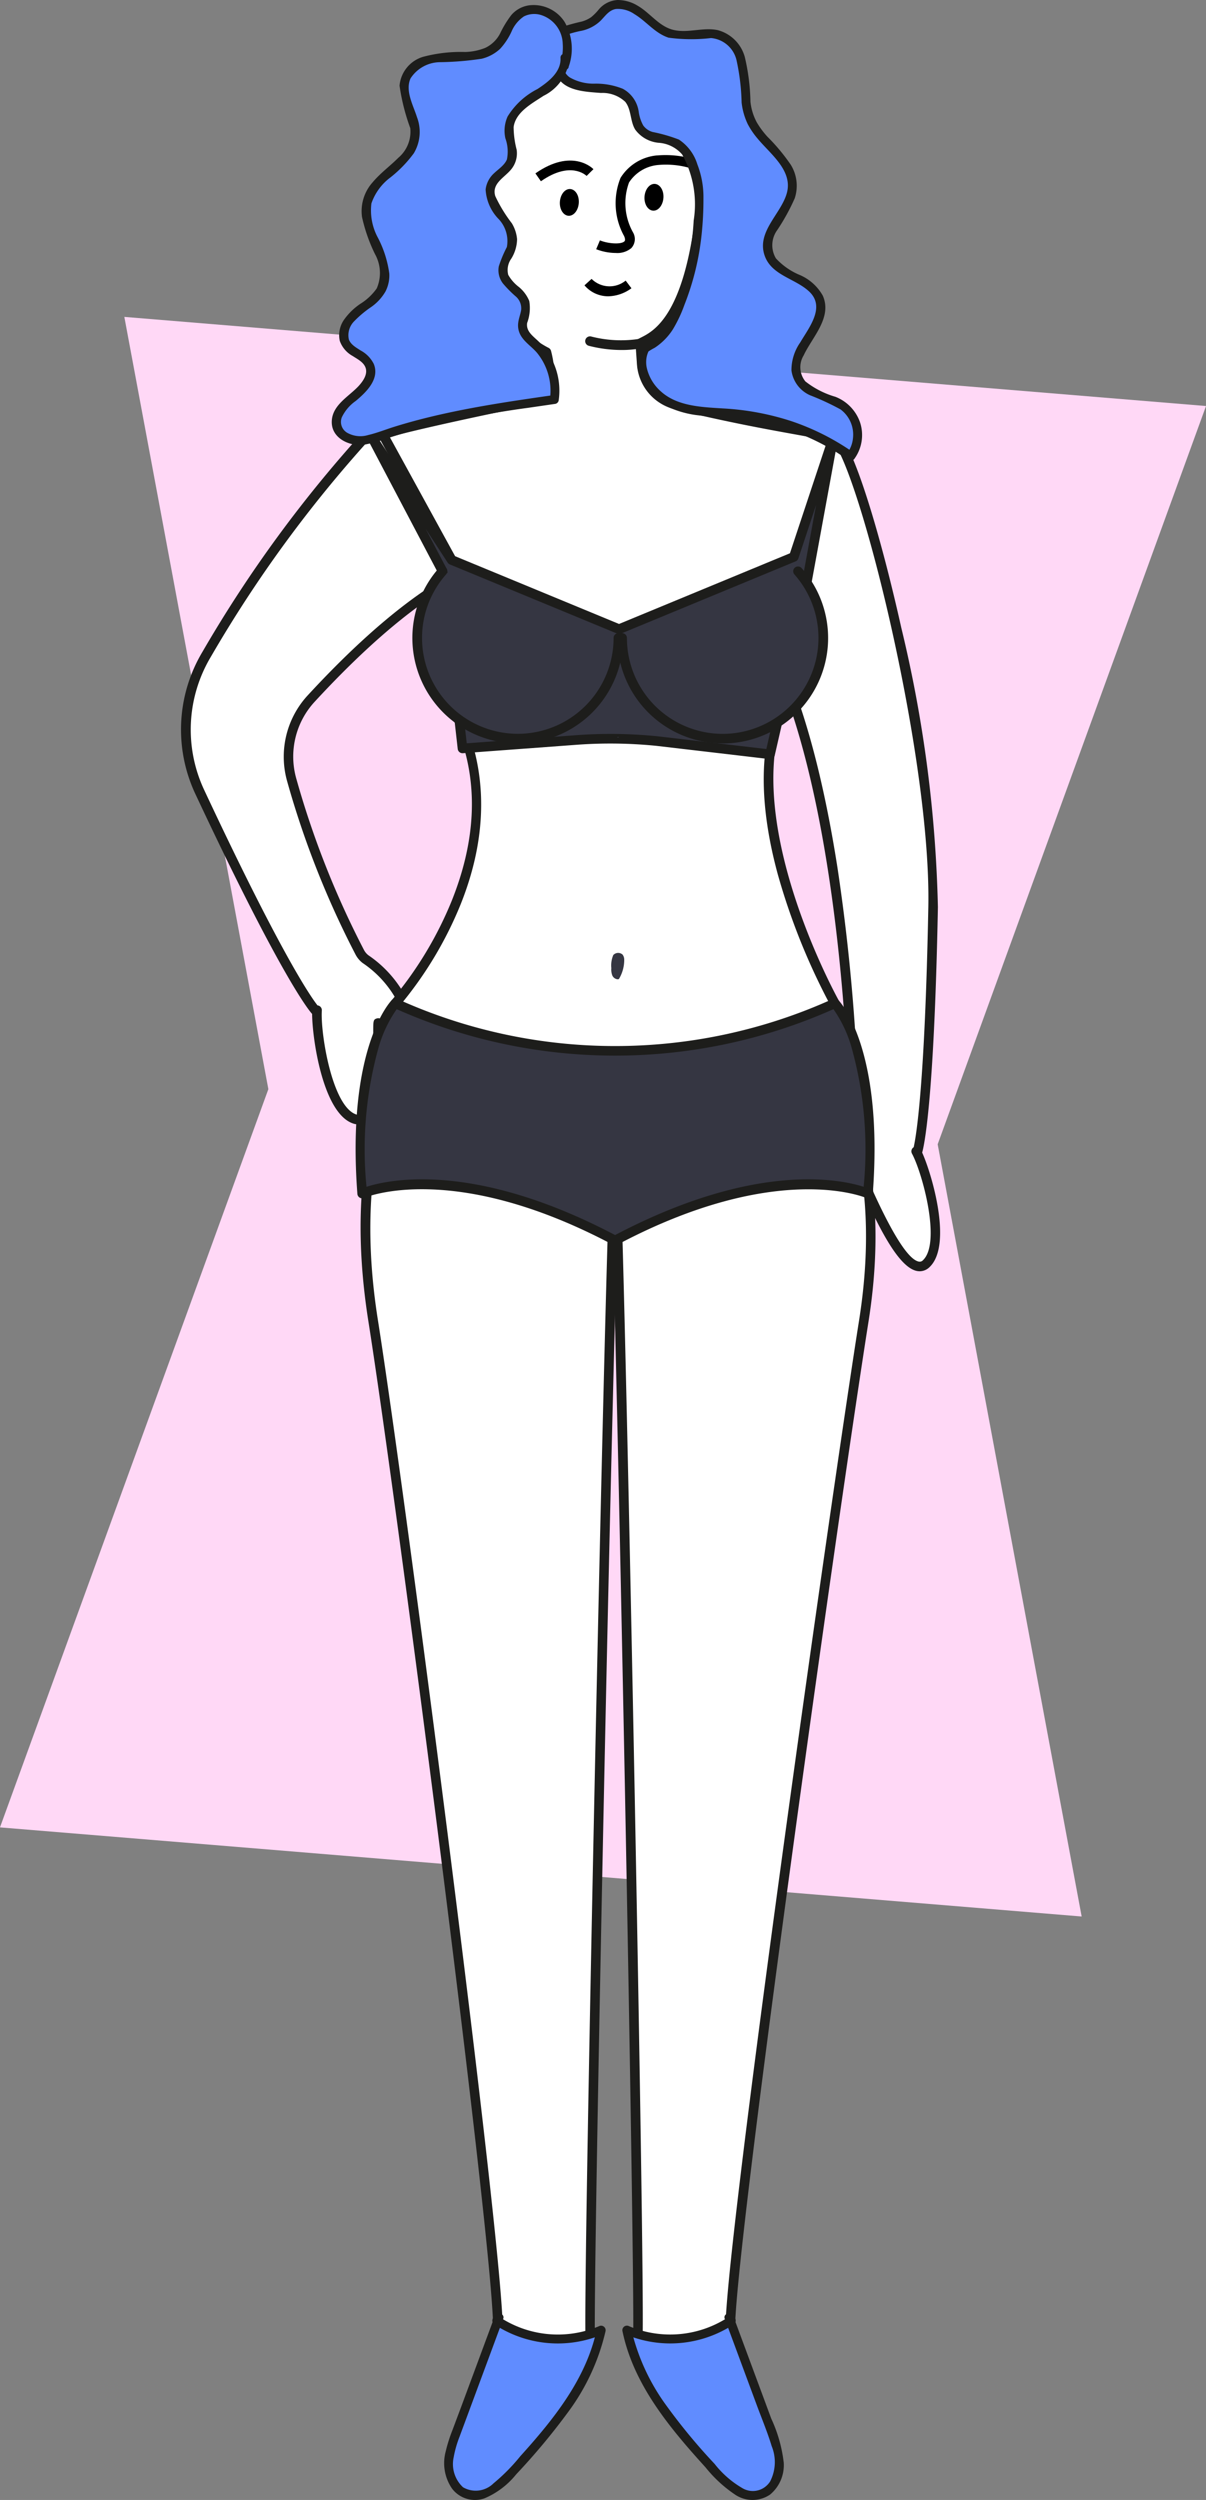 <svg xmlns="http://www.w3.org/2000/svg" width="70.464" height="146" viewBox="0 0 70.464 146">
  <rect x="0" y="0" width="70.464" height="146" fill="#808080" stroke="none"/>
  <g id="Group_8702" data-name="Group 8702" transform="translate(-12.72 -29.51)">
    <path id="Path_11834" data-name="Path 11834" d="M79.919,254.986l-63.2-5.205L32.4,206.668l-8.415-45.1,63.2,5.205L71.506,209.888Z" transform="translate(-4 -113.551)" fill="#ffd8f6"/>
    <g id="Group_8535" data-name="Group 8535" transform="translate(52.879 54.807)">
      <path id="Path_11835" data-name="Path 11835" d="M289.3,212c1.69,1.962,5.833,18.617,5.664,27.4-.237,12.292-.912,14.275-.912,14.275l-.077-.013c.523.966,1.858,5.343.6,6.557s-3.473-4.5-3.5-4.329a2.432,2.432,0,0,1-.852,1.542.52.52,0,0,1-.28.14c-.206.013-.357-.188-.447-.374,0,0-.855-2.024.865-5.145,0,0-.2-28.756-9.477-33.025Z" transform="translate(-280.6 -211.72)" fill="#fff"/>
      <path id="Path_11836" data-name="Path 11836" d="M292.46,258.946a.859.859,0,0,1-.158-.015c-.967-.182-1.993-2.088-2.881-3.99a2.705,2.705,0,0,1-.735.976.8.8,0,0,1-.423.208l-.027,0a.776.776,0,0,1-.717-.532c-.042-.1-.882-2.17.836-5.337-.022-1.6-.53-28.657-9.313-32.7a.28.28,0,0,1-.062-.47l8.418-7.025a.28.28,0,0,1,.392.032c1.009,1.171,2.53,6.5,3.59,11.264a76.266,76.266,0,0,1,2.141,16.322c-.224,11.641-.84,14.067-.92,14.335.582,1.291,1.776,5.4.44,6.68A.828.828,0,0,1,292.46,258.946Zm-3.076-5.066c.163,0,.222.128.454.63,1.138,2.462,2,3.764,2.568,3.871a.257.257,0,0,0,.247-.086c1.067-1.025-.041-5.1-.648-6.221a.28.28,0,0,1,.1-.372c.149-.663.656-3.637.856-14.029.164-8.492-3.73-24.292-5.434-26.985l-7.86,6.559c3.733,2.033,6.419,8.127,7.986,18.129a115.419,115.419,0,0,1,1.264,14.953.281.281,0,0,1-.035.137c-1.635,2.968-.86,4.882-.852,4.9.068.141.138.194.165.2a.237.237,0,0,0,.109-.061l.015-.014a2.145,2.145,0,0,0,.754-1.364.287.287,0,0,1,.238-.243A.488.488,0,0,1,289.385,253.88Z" transform="translate(-278.88 -210)" fill="#1d1d1b"/>
    </g>
    <g id="Group_8536" data-name="Group 8536" transform="translate(23.3 54.035)">
      <path id="Path_11837" data-name="Path 11837" d="M77.14,222.507c3.657-3.966,7.667-7.361,11.276-8.287a1.3,1.3,0,0,0,.611-2.142l-6.667-5.224a1.211,1.211,0,0,0-1.713-.01l-.032.033A75.589,75.589,0,0,0,71.052,219.9a8.575,8.575,0,0,0-.436,7.968l.014.029c5.309,11.326,6.807,12.833,6.807,12.833l.066-.048c-.074,1.135.537,5.8,2.2,6.355s1.291-5.755,1.383-5.606a2.359,2.359,0,0,0,1.425,1.046.5.5,0,0,0,.314,0,.467.467,0,0,0,.24-.385,1.1,1.1,0,0,0,0-.325,6.479,6.479,0,0,0-2.727-4.065,1.241,1.241,0,0,1-.331-.383,53,53,0,0,1-3.979-10.058A4.973,4.973,0,0,1,77.14,222.507Z" transform="translate(-69.558 -206.215)" fill="#fff"/>
      <path id="Path_11838" data-name="Path 11838" d="M78.182,245.635a.912.912,0,0,1-.287-.049c-1.764-.586-2.39-4.939-2.4-6.4-.206-.228-1.839-2.218-6.841-12.889l-.013-.028a8.855,8.855,0,0,1,.448-8.232,75.225,75.225,0,0,1,9.6-13.075l.036-.037a1.491,1.491,0,0,1,2.1,0l6.654,5.213a.251.251,0,0,1,.032.029,1.579,1.579,0,0,1-.743,2.6c-3.11.8-6.858,3.56-11.142,8.207h0a4.718,4.718,0,0,0-1.05,4.487,52.4,52.4,0,0,0,3.955,10,.951.951,0,0,0,.256.3,6.774,6.774,0,0,1,2.835,4.25,1.37,1.37,0,0,1,0,.391.743.743,0,0,1-.383.6.277.277,0,0,1-.048.021.788.788,0,0,1-.479,0,2.631,2.631,0,0,1-1.088-.576c-.015,2.185-.155,4.438-.973,5.027A.794.794,0,0,1,78.182,245.635Zm-2.373-6.949a.281.281,0,0,1,.254.3c-.086,1.318.6,5.6,2.008,6.07a.253.253,0,0,0,.254-.029c.482-.347.731-1.955.741-4.782,0-.655,0-.739.22-.8a.286.286,0,0,1,.318.124,2.069,2.069,0,0,0,1.256.922l.019.005a.217.217,0,0,0,.112.007.185.185,0,0,0,.074-.14.268.268,0,0,1,0-.028.814.814,0,0,0,0-.242,6.208,6.208,0,0,0-2.621-3.884,1.512,1.512,0,0,1-.4-.469,52.98,52.98,0,0,1-4-10.114,5.283,5.283,0,0,1,1.175-5.025h0c4.359-4.728,8.2-7.544,11.412-8.369a1.019,1.019,0,0,0,.49-1.664l-6.649-5.209a.249.249,0,0,1-.026-.024.924.924,0,0,0-.656-.276.912.912,0,0,0-.66.269l-.025.026a74.643,74.643,0,0,0-9.526,12.974,8.294,8.294,0,0,0-.422,7.708l.012.026C73.645,235.619,75.383,238.139,75.81,238.686Zm5.3,2.073h0Z" transform="translate(-67.839 -204.496)" fill="#1d1d1b"/>
    </g>
    <g id="Group_8537" data-name="Group 8537" transform="translate(35.54 67.921)">
      <path id="Path_11839" data-name="Path 11839" d="M181.445,305.57c-6.307,6.22,1.4,19.9,1.4,19.9s-2.88,4.1-12.6,4.1-13.077-4.1-13.077-4.1,8.594-9.531,2.639-18.475Z" transform="translate(-156.89 -305.29)" fill="#fff"/>
      <path id="Path_11840" data-name="Path 11840" d="M168.527,328.129c-9.741,0-13.153-4.028-13.293-4.2a.28.28,0,0,1,.009-.365,21.718,21.718,0,0,0,3.507-5.815c1.82-4.549,1.52-8.693-.893-12.317a.28.28,0,0,1,.215-.435l21.636-1.427a.28.28,0,0,1,.215.479c-6.084,6,1.373,19.43,1.449,19.565a.28.28,0,0,1-.015.3C181.236,324.085,178.281,328.129,168.527,328.129Zm-12.7-4.385c.769.761,4.384,3.825,12.7,3.825,8.476,0,11.669-3.158,12.264-3.847a38.221,38.221,0,0,1-3-7.515c-1.42-5.237-.985-9.375,1.252-12.031l-20.461,1.349c2.25,3.652,2.488,7.945.682,12.448A22.266,22.266,0,0,1,155.828,323.744Z" transform="translate(-155.17 -303.569)" fill="#1d1d1b"/>
    </g>
    <g id="Group_8538" data-name="Group 8538" transform="translate(34.822 33.014)">
      <path id="Path_11841" data-name="Path 11841" d="M178.352,78.224c-.074-.221-3.99-.664-9.189-1.945a2.641,2.641,0,0,1-2-2.383l-.084-1.2c.655-.363,2.774-.96,3.533-7.753.42-3.784-1.643-7.87-1.643-7.87s-6.167-2.272-9.93,1.622c-2.663,2.758-2.426,11.975,2.554,14.52a6.4,6.4,0,0,1,.115,2.645c-.471.038-9.574,1.938-9.657,2.186l4.008,7.3,8.55,8.526L176.29,86Z" transform="translate(-151.77 -56.151)" fill="#fff"/>
      <path id="Path_11842" data-name="Path 11842" d="M162.888,92.513a.279.279,0,0,1-.2-.082l-8.55-8.526a.278.278,0,0,1-.048-.063l-4.008-7.3a.28.28,0,0,1-.02-.224c.068-.2.1-.315,4.889-1.357,1.964-.428,4.091-.864,4.794-.987a6.221,6.221,0,0,0-.117-2.209c-2.078-1.121-3.563-3.539-4.084-6.661-.554-3.322.092-6.712,1.57-8.244,3.846-3.979,10.165-1.713,10.229-1.69a.28.28,0,0,1,.153.137c.086.17,2.1,4.2,1.671,8.027-.721,6.448-2.672,7.461-3.519,7.887l.071,1.012a2.353,2.353,0,0,0,1.789,2.13c2.908.717,5.413,1.17,7.07,1.47,2.075.375,2.234.41,2.317.658a.282.282,0,0,1,.005.161l-2.062,7.78a.279.279,0,0,1-.115.161l-11.682,7.869A.279.279,0,0,1,162.888,92.513Zm-8.323-8.976,8.358,8.335,11.4-7.681,1.973-7.447c-.319-.084-1.026-.211-1.819-.355-1.664-.3-4.179-.756-7.1-1.477a2.912,2.912,0,0,1-2.214-2.636l-.084-1.2a.28.28,0,0,1,.144-.265c.048-.026.1-.054.163-.085.759-.381,2.537-1.274,3.228-7.455a16.008,16.008,0,0,0-1.566-7.611,12.975,12.975,0,0,0-3.38-.6,7.737,7.737,0,0,0-6.147,2.186c-1.341,1.389-1.939,4.654-1.42,7.762.5,3,1.922,5.3,3.9,6.314a.281.281,0,0,1,.143.174,6.632,6.632,0,0,1,.119,2.778.28.28,0,0,1-.252.222c-.183.015-2.244.425-4.718.961-2.657.576-4.047.92-4.567,1.081ZM176.459,76.8h0Z" transform="translate(-150.05 -54.511)" fill="#1d1d1b"/>
    </g>
    <path id="Path_11843" data-name="Path 11843" d="M242.035,99.868a3.2,3.2,0,0,1-1.142-.22l.218-.517c.457.193,1.234.255,1.433.056.051-.051.045-.151-.016-.3a3.956,3.956,0,0,1-.212-3.406,2.8,2.8,0,0,1,2.111-1.309l.028,0a5.72,5.72,0,0,1,2.155.226l-.225.513a5.075,5.075,0,0,0-1.873-.182,2.266,2.266,0,0,0-1.7,1.022,3.5,3.5,0,0,0,.237,2.922.775.775,0,0,1-.105.912A1.276,1.276,0,0,1,242.035,99.868Z" transform="translate(-193.339 -55.584)"/>
    <path id="Path_11844" data-name="Path 11844" d="M237.394,146.731a1.82,1.82,0,0,1-1.383-.64l.415-.377a1.488,1.488,0,0,0,1.991.1l.338.447A2.366,2.366,0,0,1,237.394,146.731Z" transform="translate(-189.141 -99.917)"/>
    <path id="Path_11845" data-name="Path 11845" d="M225.728,109.05c-.011.432.228.778.535.774s.561-.357.575-.79-.228-.778-.535-.774-.561.357-.575.79" transform="translate(-180.298 -67.712)"/>
    <path id="Path_11846" data-name="Path 11846" d="M261,106.92c-.011.433.227.779.534.775s.561-.359.576-.79-.228-.779-.535-.775-.561.359-.575.79" transform="translate(-210.625 -65.881)"/>
    <path id="Path_11847" data-name="Path 11847" d="M215.876,97.629l-.321-.46c2.14-1.495,3.341-.3,3.391-.245l-.4.39.2-.195-.2.2C218.507,97.279,217.608,96.42,215.876,97.629Z" transform="translate(-171.552 -57.533)"/>
    <g id="Group_8539" data-name="Group 8539" transform="translate(46.912 49.154)">
      <path id="Path_11848" data-name="Path 11848" d="M238.31,171.67a7.212,7.212,0,0,0,2.943.14" transform="translate(-238.03 -171.39)" fill="#fff"/>
      <path id="Path_11849" data-name="Path 11849" d="M238.447,170.468a7.706,7.706,0,0,1-1.934-.248.28.28,0,0,1,.154-.539,6.986,6.986,0,0,0,2.814.134.28.28,0,0,1,.1.551A6.129,6.129,0,0,1,238.447,170.468Z" transform="translate(-236.31 -169.671)" fill="#1d1d1b"/>
    </g>
    <g id="Group_8540" data-name="Group 8540" transform="translate(34.24 54.807)">
      <path id="Path_11850" data-name="Path 11850" d="M147.9,212.084l4.59,7.043,9.779,4.041,10.21-4.221,2.3-6.946-2.177,11.864-1.515,6.61-6.617-.775a27.086,27.086,0,0,0-4.708-.062l-6.645.492-1.167-10.349Z" transform="translate(-147.62 -211.72)" fill="#353642"/>
      <path id="Path_11851" data-name="Path 11851" d="M169.372,229.035l-.033,0-6.617-.775a26.883,26.883,0,0,0-4.654-.061l-6.645.492a.282.282,0,0,1-.3-.248l-1.162-10.3-4.03-7.649a.28.28,0,0,1,.483-.284l4.543,6.97,9.591,3.963,9.985-4.128,2.264-6.824a.28.28,0,0,1,.542.139L171.162,222.2l-1.517,6.622A.28.28,0,0,1,169.372,229.035Zm-9.327-1.471c.915,0,1.83.046,2.738.137l6.372.746,1.459-6.365,1.447-7.888-1.035,3.121a.281.281,0,0,1-.159.171l-10.21,4.222a.281.281,0,0,1-.214,0l-9.779-4.041a.281.281,0,0,1-.128-.106l-1.29-1.979,1.237,2.349a.277.277,0,0,1,.03.1l1.137,10.081,6.376-.472Q159.032,227.564,160.045,227.564Z" transform="translate(-145.899 -210)" fill="#1d1d1b"/>
    </g>
    <path id="Path_11852" data-name="Path 11852" d="M249.56,336.578a.715.715,0,0,1-.14-.038.075.075,0,0,0,.022.008A.524.524,0,0,1,249.56,336.578Z" transform="translate(-200.67 -263.998)" fill="#9898d8"/>
    <path id="Path_11853" data-name="Path 11853" d="M247.175,427.48a.981.981,0,0,0,.053.42.376.376,0,0,0,.329.233.119.119,0,0,0,.053-.015.131.131,0,0,0,.038-.052,2.165,2.165,0,0,0,.28-1.1.48.48,0,0,0-.1-.28.388.388,0,0,0-.54.031A1.558,1.558,0,0,0,247.175,427.48Z" transform="translate(-198.736 -341.431)" fill="#353642"/>
    <g id="Group_8541" data-name="Group 8541" transform="translate(33.787 91.172)">
      <path id="Path_11854" data-name="Path 11854" d="M152.426,545.784c.271-3.287-5.652-48.832-7.281-59.126s1.7-14.966,1.7-14.966c1.808.376,1.249-.583,2.705-.08,2.68.928,8.234,1.8,9.731,5.8-.353,7.413-1.636,68.356-1.439,68.93" transform="translate(-144.411 -471.182)" fill="#fff"/>
      <path id="Path_11855" data-name="Path 11855" d="M156.09,544.9a.281.281,0,0,1-.265-.19c-.146-.428.3-22.519.5-32,.316-15.06.738-33,.923-36.978-1.214-3.14-5.094-4.263-7.93-5.083-.588-.17-1.144-.331-1.609-.492-.612-.212-.766-.137-1-.024a2.072,2.072,0,0,1-1.479.15c-.522.868-2.985,5.559-1.553,14.611,1.7,10.762,7.55,55.953,7.284,59.193a.28.28,0,1,1-.559-.046c.265-3.215-5.578-48.312-7.279-59.06-1.628-10.289,1.606-14.978,1.745-15.172a.28.28,0,0,1,.285-.112,1.7,1.7,0,0,0,1.312-.069,1.57,1.57,0,0,1,1.427,0c.453.157,1,.315,1.582.484,2.967.858,7.03,2.034,8.32,5.479a.281.281,0,0,1,.018.112c-.366,7.685-1.619,67.366-1.446,68.856a.281.281,0,0,1-.274.342Zm.265-.371a.247.247,0,0,1,.007.024A.206.206,0,0,0,156.356,544.529Z" transform="translate(-142.664 -469.464)" fill="#1d1d1b"/>
    </g>
    <path id="Path_11856" data-name="Path 11856" d="M182.369,995.23l-2.479,6.7a5.242,5.242,0,0,0-.451,1.98,1.774,1.774,0,0,0,1.022,1.634c.966.362,1.933-.474,2.629-1.233,2.242-2.457,4.586-5.083,5.253-8.345a6.439,6.439,0,0,1-6.107-.561" transform="translate(-140.496 -830.368)" fill="#608cff"/>
    <path id="Path_11857" data-name="Path 11857" d="M180.508,993.669l-1.969,5.312-.492,1.313a8.878,8.878,0,0,0-.4,1.261,2.626,2.626,0,0,0,.37,2.167,1.682,1.682,0,0,0,1.891.572,4.739,4.739,0,0,0,1.854-1.4,38.525,38.525,0,0,0,3.027-3.626,12.744,12.744,0,0,0,2.195-4.727.266.266,0,0,0-.385-.3,6.189,6.189,0,0,1-5.842-.561c-.28-.189-.545.266-.266.454a6.727,6.727,0,0,0,6.373.561l-.385-.3c-.607,2.915-2.535,5.291-4.485,7.451a10.977,10.977,0,0,1-1.554,1.57,1.474,1.474,0,0,1-1.781.228,1.848,1.848,0,0,1-.545-1.753,6.319,6.319,0,0,1,.345-1.205c.151-.412.306-.824.458-1.236l2.09-5.638c.118-.318-.39-.456-.506-.14Z" transform="translate(-138.886 -828.877)" fill="#1d1d1b"/>
    <g id="Group_8542" data-name="Group 8542" transform="translate(48.378 91.172)">
      <path id="Path_11858" data-name="Path 11858" d="M250.09,546.338c.2-.575-.967-61.517-1.32-68.93,1.5-4,6.932-4.868,9.612-5.8,1.455-.5.9.456,2.705.08.007,0,3.842,4.67,2.213,14.966s-8.063,55.84-7.793,59.126" transform="translate(-248.49 -471.182)" fill="#fff"/>
      <path id="Path_11859" data-name="Path 11859" d="M248.37,544.9a.281.281,0,0,1-.273-.342c.172-1.467-.99-61.789-1.327-68.855a.28.28,0,0,1,.018-.112c1.295-3.458,5.312-4.632,8.245-5.489.563-.164,1.094-.32,1.537-.473a1.57,1.57,0,0,1,1.427,0,1.7,1.7,0,0,0,1.313.069.289.289,0,0,1,.273.1c.04.046,3.927,4.74,2.274,15.189-1.759,11.118-8.051,55.887-7.79,59.06a.28.28,0,1,1-.559.046c-.282-3.431,6.261-49.5,7.8-59.193,1.462-9.243-1.481-13.827-2.053-14.614a2.084,2.084,0,0,1-1.5-.147c-.234-.113-.388-.188-1,.024-.456.158-.994.315-1.563.481-2.8.819-6.638,1.94-7.857,5.094.183,3.947.565,21.382.864,36.979.141,7.394.591,31.552.439,32A.281.281,0,0,1,248.37,544.9Zm-.265-.371a.2.2,0,0,0-.007.024C248.1,544.544,248.1,544.537,248.105,544.529Z" transform="translate(-246.77 -469.464)" fill="#1d1d1b"/>
    </g>
    <path id="Path_11860" data-name="Path 11860" d="M259.665,995.23l2.478,6.7a5.243,5.243,0,0,1,.453,1.98,1.777,1.777,0,0,1-1.022,1.634c-.967.362-1.934-.474-2.629-1.233-2.242-2.457-4.586-5.083-5.254-8.345a6.447,6.447,0,0,0,6.108-.561" transform="translate(-204.342 -830.368)" fill="#608cff"/>
    <path id="Path_11861" data-name="Path 11861" d="M257.816,993.744l1.847,4.984c.3.814.641,1.624.894,2.456a2.463,2.463,0,0,1-.09,2.05,1.193,1.193,0,0,1-1.6.411,5.71,5.71,0,0,1-1.648-1.431,34.449,34.449,0,0,1-2.831-3.425,12.239,12.239,0,0,1-2.041-4.46l-.385.3a6.728,6.728,0,0,0,6.371-.561c.28-.188.017-.643-.265-.454a6.191,6.191,0,0,1-5.842.561.266.266,0,0,0-.387.3c.65,3.121,2.764,5.644,4.851,7.943a7.75,7.75,0,0,0,1.713,1.582,1.822,1.822,0,0,0,2.067,0,2.237,2.237,0,0,0,.79-1.854,8.4,8.4,0,0,0-.729-2.573l-2.212-5.968c-.116-.314-.625-.178-.507.14Z" transform="translate(-202.747 -828.812)" fill="#1d1d1b"/>
    <g id="Group_8543" data-name="Group 8543" transform="translate(33.499 87.823)">
      <path id="Path_11862" data-name="Path 11862" d="M170.33,447.57a31.07,31.07,0,0,1-25.677,0s-2.577,2.627-1.938,11.109c0,0,5.166-2.327,14.7,2.7h.154c9.531-5.029,14.7-2.7,14.7-2.7C172.908,450.2,170.33,447.57,170.33,447.57Z" transform="translate(-142.332 -447.29)" fill="#353642"/>
      <path id="Path_11863" data-name="Path 11863" d="M155.845,459.941h-.154a.28.28,0,0,1-.131-.032c-9.3-4.908-14.4-2.717-14.454-2.695a.28.28,0,0,1-.395-.235c-.641-8.511,1.909-11.215,2.018-11.326a.28.28,0,0,1,.321-.056,30.791,30.791,0,0,0,25.435,0,.28.28,0,0,1,.321.056c.109.111,2.659,2.815,2.018,11.326a.28.28,0,0,1-.395.235c-.05-.022-5.18-2.2-14.454,2.695A.28.28,0,0,1,155.845,459.941Zm-.085-.561h.016c8.2-4.306,13.165-3.248,14.515-2.814a22.154,22.154,0,0,0-.724-8.2,7.474,7.474,0,0,0-1.041-2.174,31.358,31.358,0,0,1-25.517,0,7.468,7.468,0,0,0-1.041,2.174,22.15,22.15,0,0,0-.724,8.2C142.6,456.132,147.563,455.074,155.761,459.38Z" transform="translate(-140.609 -445.569)" fill="#1d1d1b"/>
    </g>
    <g id="Group_8544" data-name="Group 8544" transform="translate(36.814 62.587)">
      <path id="Path_11864" data-name="Path 11864" d="M178.013,271.411a5.877,5.877,0,1,1-10.272-3.9" transform="translate(-165.98 -267.23)" fill="#353642"/>
      <path id="Path_11865" data-name="Path 11865" d="M170.417,275.848a6.157,6.157,0,0,1-4.605-10.244.28.28,0,1,1,.419.372,5.6,5.6,0,0,0,4.186,9.311h0a5.6,5.6,0,0,0,5.6-5.6.28.28,0,0,1,.561,0A6.164,6.164,0,0,1,170.417,275.848Z" transform="translate(-164.26 -265.509)" fill="#1d1d1b"/>
    </g>
    <g id="Group_8545" data-name="Group 8545" transform="translate(48.789 62.587)">
      <path id="Path_11866" data-name="Path 11866" d="M251.7,271.411a5.877,5.877,0,1,0,10.273-3.9" transform="translate(-251.42 -267.23)" fill="#353642"/>
      <path id="Path_11867" data-name="Path 11867" d="M255.857,275.846a6.164,6.164,0,0,1-6.157-6.156.28.28,0,0,1,.561,0,5.6,5.6,0,0,0,5.6,5.6h0a5.6,5.6,0,0,0,4.186-9.31.28.28,0,0,1,.419-.372,6.157,6.157,0,0,1-4.605,10.242Z" transform="translate(-249.7 -265.509)" fill="#1d1d1b"/>
    </g>
    <path id="Path_11868" data-name="Path 11868" d="M221.545,35.272c.2.767,1.162,1,1.954,1.037s1.724.071,2.16.732c.334.507.242,1.225.631,1.692.523.628,1.567.434,2.243.9a2.632,2.632,0,0,1,.809,1.208,6.349,6.349,0,0,1,.327,2.875,15.164,15.164,0,0,1-1.018,5.046,4.219,4.219,0,0,1-2.1,2.739c-.627,1.159.269,2.648,1.459,3.214a11.358,11.358,0,0,0,3.873.638,13.891,13.891,0,0,1,6.677,2.472,2.12,2.12,0,0,0-.343-2.838c-.873-.7-2.338-.726-2.767-1.759-.629-1.511,1.807-2.981,1.288-4.534-.43-1.291-2.523-1.358-2.969-2.646-.46-1.344,1.289-2.488,1.375-3.9.1-1.58-1.8-2.5-2.437-3.945a8.5,8.5,0,0,1-.387-2.641,2.628,2.628,0,0,0-1.24-2.243c-.936-.429-2.066.14-3.053-.158a5.768,5.768,0,0,1-1.713-1.179,1.789,1.789,0,0,0-1.931-.367c-.311.191-.5.527-.79.755a3.543,3.543,0,0,1-1.411.51,1.743,1.743,0,0,0-1.231.793c-.217.456.128,1.146.624,1.055" transform="translate(-176.136 -1.664)" fill="#608cff"/>
    <path id="Path_11869" data-name="Path 11869" d="M219.77,33.678c.328,1.153,1.706,1.184,2.678,1.261a1.936,1.936,0,0,1,1.417.516c.367.457.28,1.132.586,1.627a1.912,1.912,0,0,0,1.357.767,1.985,1.985,0,0,1,1.383.681,6.019,6.019,0,0,1,.674,3.857,15.11,15.11,0,0,1-.824,4.191,5.359,5.359,0,0,1-1.585,2.7,3.652,3.652,0,0,1-.328.2c-.151.088-.289.14-.369.306a2.046,2.046,0,0,0-.2.8,2.628,2.628,0,0,0,.474,1.524,3.389,3.389,0,0,0,1.235,1.121,5.8,5.8,0,0,0,1.987.549c.69.084,1.385.1,2.076.164a13.258,13.258,0,0,1,1.987.341,13.666,13.666,0,0,1,3.753,1.553q.42.259.841.547a.268.268,0,0,0,.359-.1,2.364,2.364,0,0,0,.317-2.1,2.475,2.475,0,0,0-1.442-1.5,5.147,5.147,0,0,1-1.756-.9,1.317,1.317,0,0,1-.1-1.515c.5-1.072,1.682-2.21,1.121-3.487a2.81,2.81,0,0,0-1.319-1.2,3.966,3.966,0,0,1-1.421-.981,1.5,1.5,0,0,1,.077-1.654,12.035,12.035,0,0,0,1.022-1.857,2.331,2.331,0,0,0-.235-1.962,11.254,11.254,0,0,0-1.353-1.624,5.049,5.049,0,0,1-.62-.831,3.224,3.224,0,0,1-.38-1.224,12.325,12.325,0,0,0-.329-2.607,2.239,2.239,0,0,0-1.582-1.571c-.856-.181-1.731.188-2.579-.011s-1.361-.981-2.076-1.4a2.253,2.253,0,0,0-1.207-.349,1.552,1.552,0,0,0-1.095.561,3.1,3.1,0,0,1-.437.441,1.823,1.823,0,0,1-.561.259,11.731,11.731,0,0,0-1.2.332,1.621,1.621,0,0,0-.9.757,1.089,1.089,0,0,0,.055,1.015.833.833,0,0,0,.866.42.265.265,0,0,0,.184-.324.271.271,0,0,0-.322-.184c-.233.034-.355-.31-.359-.484,0-.331.317-.561.584-.684a6.547,6.547,0,0,1,1.121-.318,2.3,2.3,0,0,0,1.083-.582c.27-.272.491-.624.9-.684a1.683,1.683,0,0,1,1.074.3c.7.42,1.194,1.113,1.993,1.375a9.873,9.873,0,0,0,2.484.022,1.681,1.681,0,0,1,1.487,1.284,12.937,12.937,0,0,1,.3,2.484,3.935,3.935,0,0,0,.359,1.261,4.61,4.61,0,0,0,.573.841c.741.9,2.083,1.868,1.706,3.2-.338,1.193-1.732,2.217-1.313,3.573.376,1.217,1.8,1.385,2.624,2.163.966.908-.013,2.1-.523,2.969a2.814,2.814,0,0,0-.514,1.638,1.851,1.851,0,0,0,1.085,1.448,15.158,15.158,0,0,1,1.787.83,1.835,1.835,0,0,1,.722,1.682,1.746,1.746,0,0,1-.35.89l.357-.071a14.2,14.2,0,0,0-3.617-1.822,15.511,15.511,0,0,0-4-.74c-1.232-.078-2.671-.123-3.631-1.009a2.611,2.611,0,0,1-.8-1.334,1.583,1.583,0,0,1,0-.72,1.522,1.522,0,0,1,.056-.177c.008-.022.02-.045.028-.067s.049-.06,0-.015a3.757,3.757,0,0,1,.373-.219,3.607,3.607,0,0,0,1.065-1.081,7.953,7.953,0,0,0,.671-1.424,15.582,15.582,0,0,0,1.012-4.175,19.272,19.272,0,0,0,.1-2.049,5.263,5.263,0,0,0-.357-1.986A2.666,2.666,0,0,0,227,37.66a9.231,9.231,0,0,0-1.529-.441,1.018,1.018,0,0,1-.554-.383,2.309,2.309,0,0,1-.262-.793,1.806,1.806,0,0,0-.931-1.348,4.2,4.2,0,0,0-1.652-.3,2.774,2.774,0,0,1-1.434-.357.866.866,0,0,1-.363-.489.263.263,0,0,0-.507.14Z" transform="translate(-174.615)" fill="#1d1d1b"/>
    <path id="Path_11870" data-name="Path 11870" d="M145.861,36.786a2.824,2.824,0,0,0-.3-2.573,1.764,1.764,0,0,0-2.383-.42c-.561.449-.713,1.252-1.215,1.766-.7.719-1.833.685-2.835.709s-2.192.3-2.533,1.242c-.4,1.1.68,2.243.551,3.409-.177,1.608-2.43,2.255-2.8,3.828-.413,1.718,1.652,3.5.851,5.075a5.128,5.128,0,0,1-1.479,1.379c-.521.437-.953,1.172-.631,1.77.3.561,1.13.7,1.393,1.288.3.657-.3,1.355-.863,1.808s-1.214,1.058-1.039,1.758a1.264,1.264,0,0,0,1.193.841,4.137,4.137,0,0,0,1.519-.322,55.51,55.51,0,0,1,10-2.079,3.766,3.766,0,0,0-1.121-3.224c-.292-.28-.649-.538-.725-.932-.086-.446.228-.889.175-1.338-.1-.789-1.215-1.128-1.329-1.915-.087-.6.474-1.121.552-1.723.161-1.249-1.711-2.251-1.233-3.416.231-.561.933-.819,1.156-1.383.237-.6-.161-1.261-.123-1.9.055-.915.936-1.523,1.71-2.014s1.626-1.179,1.563-2.094" transform="translate(-100.174 -3.424)" fill="#608cff"/>
    <path id="Path_11871" data-name="Path 11871" d="M144.468,35.241a3.121,3.121,0,0,0-.237-2.645,2.156,2.156,0,0,0-2.072-.959,1.668,1.668,0,0,0-1.037.569,6,6,0,0,0-.65,1.065,1.884,1.884,0,0,1-.868.848,3.4,3.4,0,0,1-1.175.242,8.583,8.583,0,0,0-2.453.28,1.93,1.93,0,0,0-1.383,1.69,12.271,12.271,0,0,0,.626,2.477,1.994,1.994,0,0,1-.7,1.734c-.47.472-1.048.893-1.491,1.421A2.523,2.523,0,0,0,132.4,44a9.6,9.6,0,0,0,.76,2.168,2.261,2.261,0,0,1,.1,2,3.287,3.287,0,0,1-.946.893,3.668,3.668,0,0,0-.947.912,1.573,1.573,0,0,0-.266,1.261,1.627,1.627,0,0,0,.757.884c.262.172.6.336.733.641.177.405-.14.841-.4,1.121-.579.618-1.542,1.106-1.559,2.073S131.662,57.4,132.5,57.3a9.015,9.015,0,0,0,1.581-.444c.521-.164,1.02-.315,1.542-.454a56.775,56.775,0,0,1,6.492-1.261l1.589-.231a.256.256,0,0,0,.184-.184,4,4,0,0,0-1.306-3.585c-.29-.265-.6-.527-.533-.959a2.473,2.473,0,0,0,.123-1.28,2.11,2.11,0,0,0-.6-.812,2.345,2.345,0,0,1-.628-.712,1.141,1.141,0,0,1,.181-.952,2.243,2.243,0,0,0,.335-1.13,2.157,2.157,0,0,0-.307-.933,8.356,8.356,0,0,1-.967-1.587c-.22-.732.527-1.072.922-1.55a1.481,1.481,0,0,0,.328-1.155,5.413,5.413,0,0,1-.178-1.327c.121-.883,1.085-1.381,1.746-1.822a2.727,2.727,0,0,0,1.519-2.209c-.017-.336-.542-.339-.526,0,.042.828-.72,1.4-1.346,1.812a4.359,4.359,0,0,0-1.746,1.606,2.034,2.034,0,0,0-.129,1.273,2.274,2.274,0,0,1,.09,1.232c-.14.339-.492.561-.744.8a1.529,1.529,0,0,0-.5.953,2.684,2.684,0,0,0,.715,1.682,1.88,1.88,0,0,1,.526,1.682,7.026,7.026,0,0,0-.472,1.13,1.269,1.269,0,0,0,.245,1,7.045,7.045,0,0,0,.718.73.917.917,0,0,1,.343.821c-.042.249-.14.486-.17.739a1.171,1.171,0,0,0,.123.7c.226.429.676.7.981,1.065a3.5,3.5,0,0,1,.755,2.648l.184-.184c-2.1.3-4.195.607-6.265,1.058-1.02.223-2.035.482-3.033.793-.5.157-1,.359-1.512.478a1.568,1.568,0,0,1-1.226-.132.735.735,0,0,1-.313-.905,2.465,2.465,0,0,1,.81-.952c.611-.509,1.42-1.282,1.055-2.165a1.811,1.811,0,0,0-.765-.783c-.259-.168-.577-.338-.69-.645a1.154,1.154,0,0,1,.321-1.072,6.214,6.214,0,0,1,.981-.82,2.842,2.842,0,0,0,.841-.914,2.061,2.061,0,0,0,.22-1.041,6.364,6.364,0,0,0-.66-2.083,3.348,3.348,0,0,1-.385-2.014,3.18,3.18,0,0,1,1.109-1.516,7.331,7.331,0,0,0,1.367-1.41,2.424,2.424,0,0,0,.186-2.112c-.216-.691-.7-1.532-.378-2.259a2.071,2.071,0,0,1,1.742-.952,17.859,17.859,0,0,0,2.416-.2,2.421,2.421,0,0,0,1.081-.582,3.876,3.876,0,0,0,.662-1,2,2,0,0,1,.727-.891,1.351,1.351,0,0,1,.992-.083,1.813,1.813,0,0,1,1.274,1.682,3.2,3.2,0,0,1-.154,1.217c-.1.322.4.461.506.14Z" transform="translate(-98.528 -1.815)" fill="#1d1d1b"/>
  </g>
</svg>

